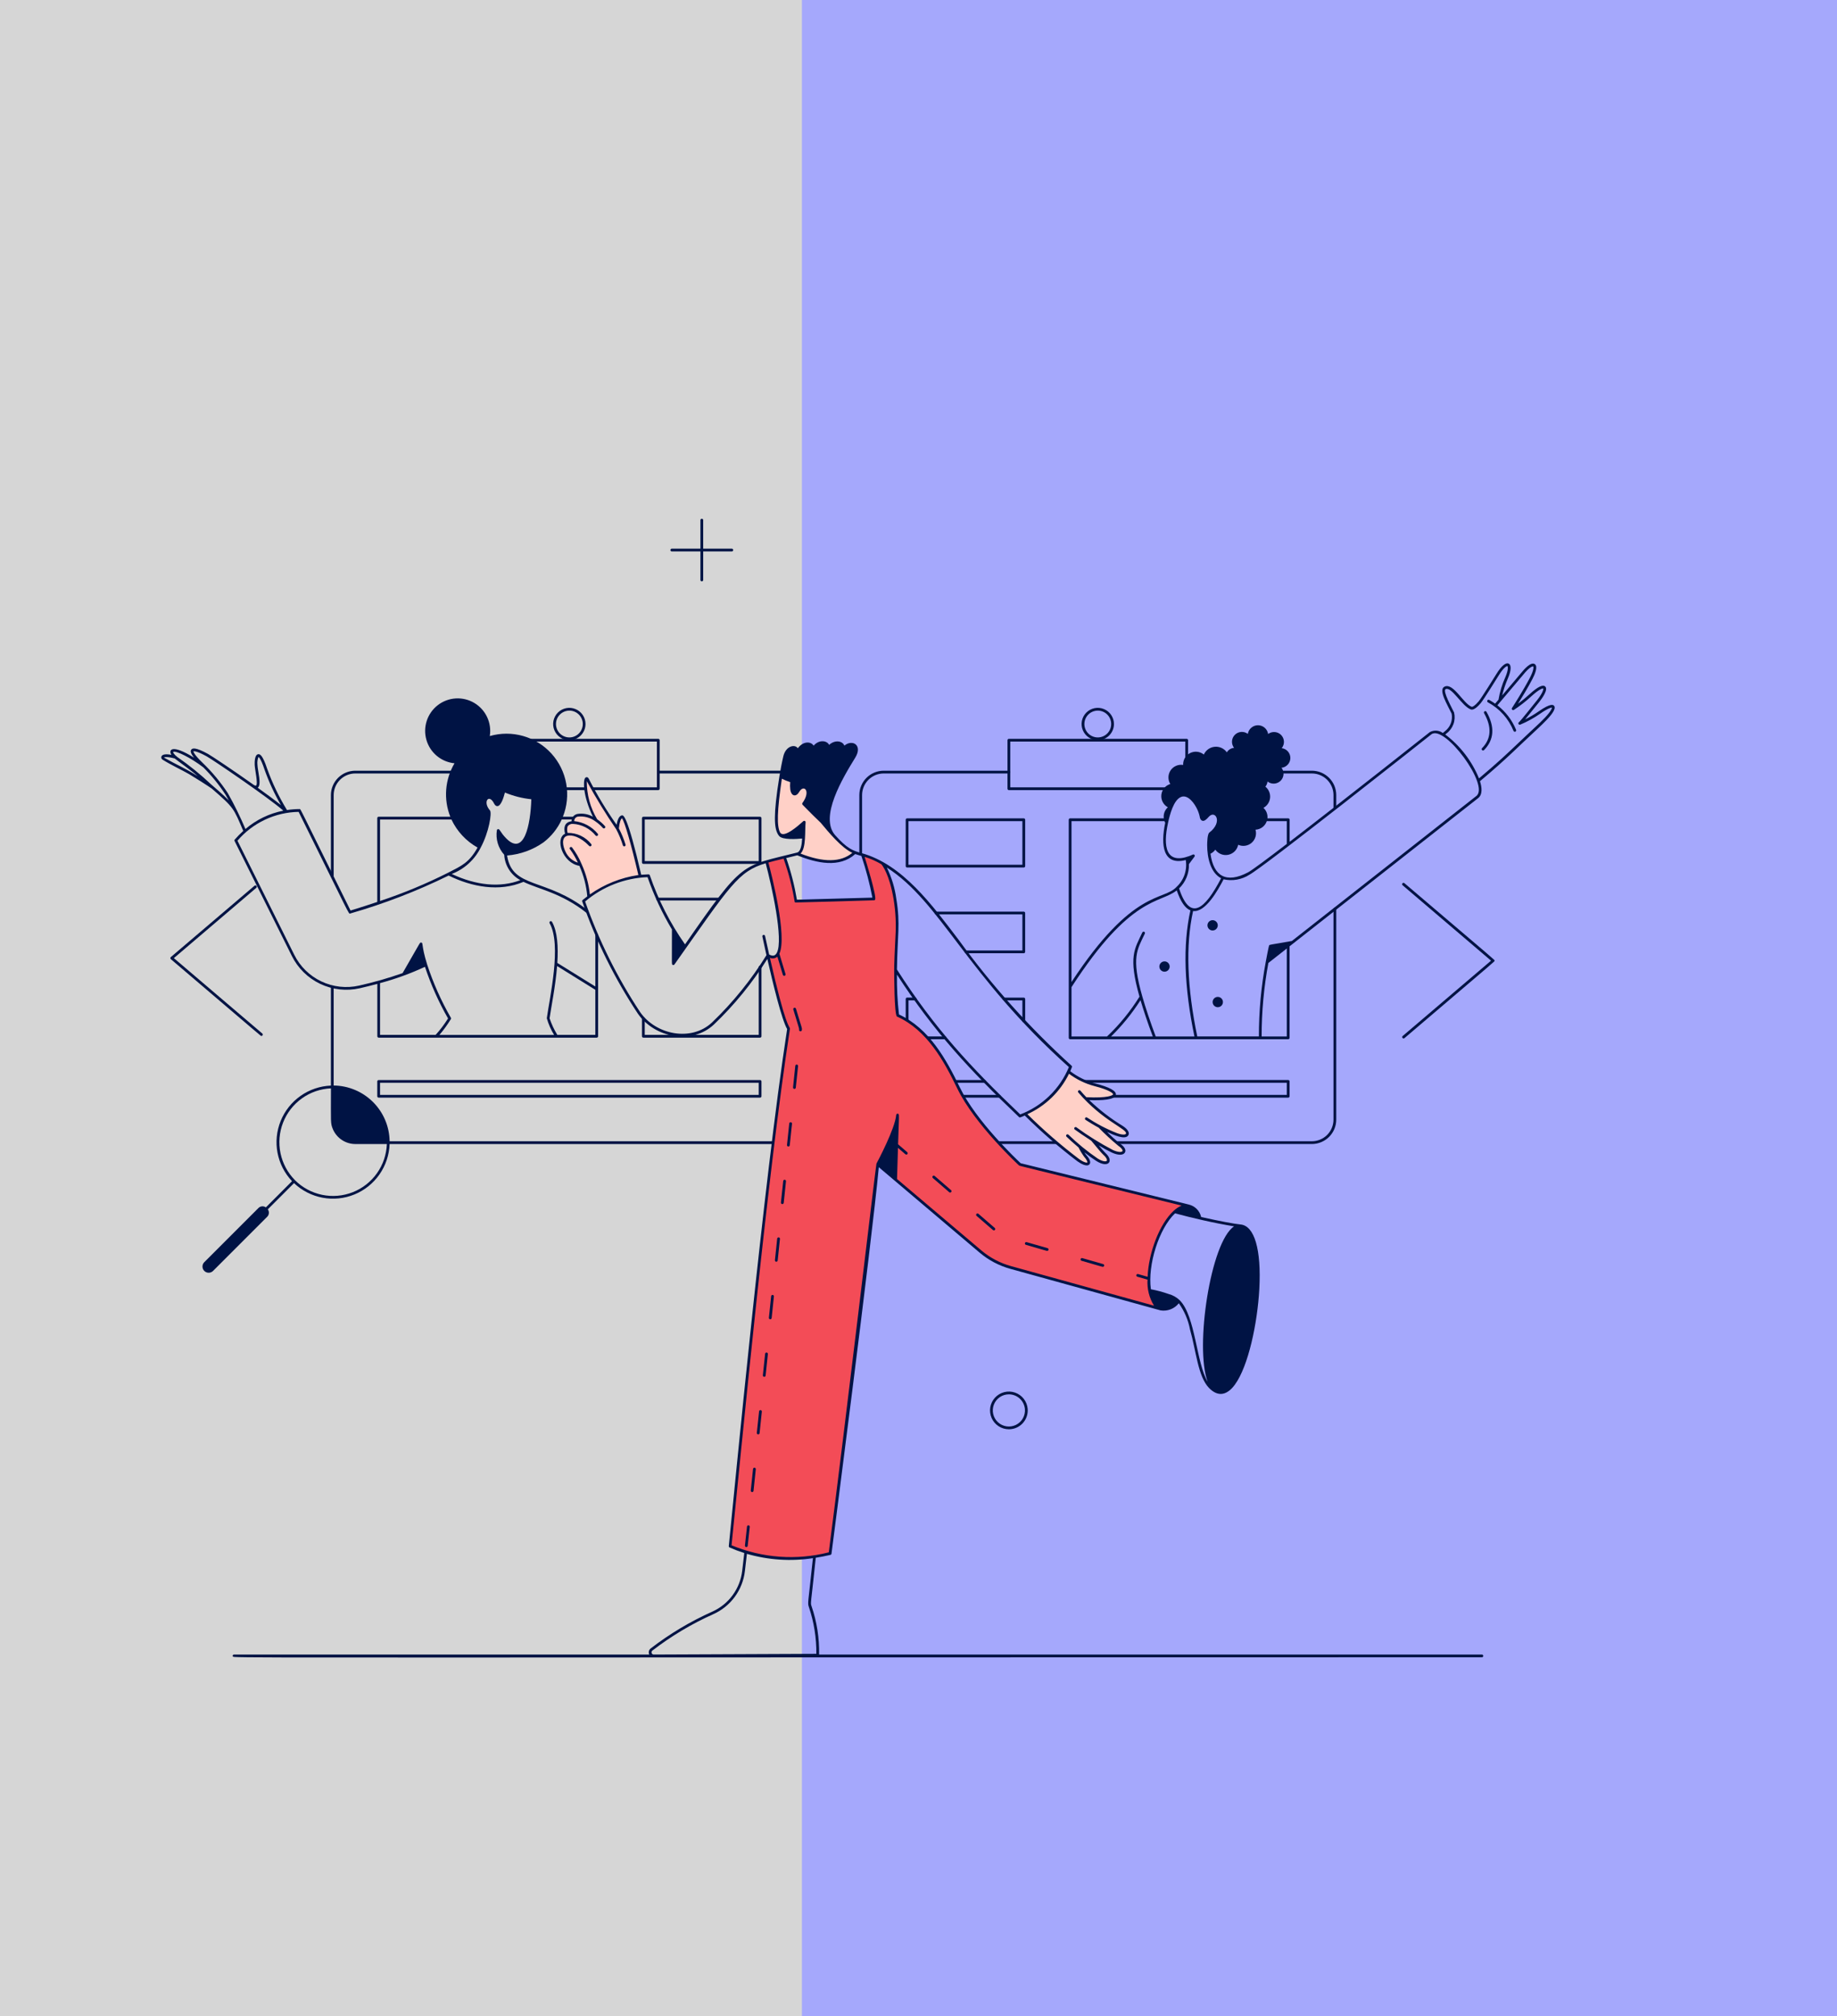 <svg width="843" height="925" viewBox="0 0 843 925" fill="none" xmlns="http://www.w3.org/2000/svg">
<g clip-path="url(#clip0_112_579)">
<rect width="843" height="925" fill="#D6D6D6"/>
<rect x="368" width="475" height="1080" fill="#A5A8FC"/>
<path d="M613.204 417.028C613.204 416.86 613.138 416.699 613.019 416.581C612.9 416.462 612.739 416.396 612.572 416.396C612.404 416.396 612.243 416.462 612.124 416.581C612.006 416.699 611.939 416.86 611.939 417.028V513.692C611.934 516.321 610.888 518.841 609.029 520.699C607.17 522.558 604.649 523.604 602.02 523.607H405.529C405.361 523.607 405.2 523.674 405.082 523.793C404.963 523.911 404.896 524.072 404.896 524.24C404.896 524.408 404.963 524.569 405.082 524.687C405.2 524.806 405.361 524.873 405.529 524.873H602.02C604.985 524.87 607.828 523.691 609.925 521.595C612.021 519.499 613.201 516.657 613.204 513.692V417.028Z" fill="#001344"/>
<path d="M462.977 353.6H405.529C402.564 353.603 399.721 354.783 397.625 356.879C395.528 358.976 394.349 361.819 394.345 364.784V391.759C394.345 391.927 394.412 392.088 394.53 392.207C394.649 392.325 394.81 392.392 394.978 392.392C395.146 392.392 395.306 392.325 395.425 392.207C395.544 392.088 395.61 391.927 395.61 391.759V364.784C395.613 362.154 396.659 359.633 398.518 357.773C400.378 355.914 402.899 354.868 405.529 354.865H462.977C463.144 354.865 463.305 354.799 463.424 354.68C463.543 354.561 463.609 354.4 463.609 354.233C463.609 354.065 463.543 353.904 463.424 353.785C463.305 353.667 463.144 353.6 462.977 353.6Z" fill="#001344"/>
<path d="M613.204 364.78C613.201 361.815 612.021 358.973 609.925 356.877C607.828 354.781 604.985 353.602 602.02 353.6H545.206V339.605C545.206 339.438 545.139 339.277 545.02 339.158C544.902 339.039 544.741 338.973 544.573 338.973H462.977C462.809 338.973 462.648 339.039 462.529 339.158C462.411 339.277 462.344 339.438 462.344 339.605V361.872C462.344 361.955 462.36 362.038 462.392 362.114C462.424 362.191 462.471 362.261 462.529 362.32C462.588 362.378 462.658 362.425 462.735 362.457C462.811 362.489 462.894 362.505 462.977 362.505H544.573C544.656 362.505 544.738 362.489 544.815 362.457C544.892 362.425 544.961 362.378 545.02 362.32C545.079 362.261 545.126 362.191 545.157 362.114C545.189 362.038 545.206 361.955 545.206 361.872V354.865H602.02C604.649 354.869 607.17 355.914 609.029 357.773C610.888 359.631 611.935 362.151 611.939 364.78V370.593C611.939 370.76 612.006 370.921 612.124 371.04C612.243 371.159 612.404 371.225 612.572 371.225C612.739 371.225 612.9 371.159 613.019 371.04C613.138 370.921 613.204 370.76 613.204 370.593V364.78ZM543.94 361.229H463.609V340.228H543.94V361.229Z" fill="#001344"/>
<path d="M503.771 339.605C502.303 339.606 500.867 339.171 499.646 338.356C498.424 337.54 497.472 336.381 496.91 335.024C496.347 333.668 496.2 332.175 496.486 330.735C496.772 329.294 497.479 327.971 498.517 326.932C499.555 325.893 500.878 325.186 502.318 324.899C503.759 324.613 505.252 324.759 506.609 325.321C507.965 325.883 509.125 326.835 509.941 328.056C510.757 329.277 511.193 330.712 511.193 332.181C511.191 334.149 510.409 336.036 509.017 337.428C507.626 338.82 505.739 339.603 503.771 339.605ZM503.771 326.029C502.554 326.029 501.364 326.39 500.351 327.066C499.339 327.743 498.55 328.704 498.084 329.829C497.618 330.954 497.496 332.192 497.734 333.386C497.972 334.581 498.559 335.677 499.42 336.538C500.281 337.399 501.378 337.985 502.573 338.222C503.767 338.459 505.005 338.337 506.129 337.87C507.254 337.404 508.215 336.615 508.891 335.602C509.567 334.589 509.928 333.399 509.927 332.181C509.924 330.549 509.275 328.986 508.121 327.832C506.967 326.679 505.403 326.03 503.771 326.029Z" fill="#001344"/>
<path d="M469.809 398.009H416.265C416.097 398.009 415.937 397.942 415.818 397.824C415.699 397.705 415.633 397.544 415.633 397.376V376.099C415.633 375.931 415.699 375.77 415.818 375.651C415.937 375.533 416.097 375.466 416.265 375.466H469.819C469.902 375.466 469.984 375.482 470.061 375.514C470.138 375.546 470.208 375.593 470.266 375.651C470.325 375.71 470.372 375.78 470.404 375.857C470.435 375.933 470.452 376.016 470.452 376.099V397.376C470.452 397.46 470.435 397.543 470.403 397.621C470.37 397.698 470.323 397.768 470.263 397.827C470.203 397.886 470.132 397.933 470.054 397.964C469.976 397.995 469.893 398.01 469.809 398.009ZM416.888 396.744H469.176V376.732H416.888V396.744Z" fill="#001344"/>
<path d="M469.809 437.35H443.298C443.13 437.35 442.969 437.283 442.851 437.165C442.732 437.046 442.665 436.885 442.665 436.717C442.665 436.549 442.732 436.388 442.851 436.27C442.969 436.151 443.13 436.084 443.298 436.084H469.176V419.529H429.566C429.399 419.529 429.238 419.462 429.119 419.344C429 419.225 428.934 419.064 428.934 418.896C428.934 418.728 429 418.567 429.119 418.449C429.238 418.33 429.399 418.263 429.566 418.263H469.809C469.977 418.263 470.138 418.33 470.256 418.449C470.375 418.567 470.442 418.728 470.442 418.896V436.734C470.437 436.899 470.369 437.055 470.251 437.171C470.132 437.286 469.974 437.35 469.809 437.35Z" fill="#001344"/>
<path d="M433.686 476.801H416.265C416.097 476.801 415.937 476.735 415.818 476.616C415.699 476.497 415.633 476.337 415.633 476.169V458.331C415.633 458.163 415.699 458.002 415.818 457.884C415.937 457.765 416.097 457.698 416.265 457.698H419.967C420.135 457.698 420.296 457.765 420.415 457.884C420.534 458.002 420.6 458.163 420.6 458.331C420.6 458.499 420.534 458.66 420.415 458.778C420.296 458.897 420.135 458.964 419.967 458.964H416.905V475.519H433.703C433.873 475.521 434.035 475.591 434.153 475.713C434.272 475.835 434.338 475.999 434.335 476.169C434.333 476.339 434.263 476.501 434.142 476.62C434.02 476.738 433.856 476.804 433.686 476.801Z" fill="#001344"/>
<path d="M469.176 468.448V458.981H460.735C460.567 458.981 460.407 458.914 460.288 458.795C460.169 458.677 460.103 458.516 460.103 458.348C460.103 458.18 460.169 458.019 460.288 457.9C460.407 457.782 460.567 457.715 460.735 457.715H469.822C469.99 457.715 470.151 457.782 470.27 457.9C470.389 458.019 470.455 458.18 470.455 458.348V468.445C470.456 468.614 470.389 468.777 470.269 468.897C470.149 469.018 469.987 469.085 469.817 469.086C469.648 469.086 469.485 469.019 469.365 468.9C469.245 468.78 469.177 468.618 469.176 468.448Z" fill="#001344"/>
<path d="M458.672 503.595H415.485C415.316 503.595 415.155 503.529 415.036 503.41C414.917 503.292 414.849 503.131 414.849 502.963V496.151C414.849 495.982 414.917 495.821 415.036 495.703C415.155 495.584 415.316 495.518 415.485 495.518H451.867C452.035 495.518 452.196 495.584 452.314 495.703C452.433 495.822 452.5 495.983 452.5 496.151C452.5 496.318 452.433 496.479 452.314 496.598C452.196 496.717 452.035 496.783 451.867 496.783H416.117V502.337H458.672C458.828 502.353 458.972 502.426 459.077 502.542C459.182 502.658 459.24 502.809 459.24 502.966C459.24 503.122 459.182 503.273 459.077 503.39C458.972 503.506 458.828 503.579 458.672 503.595Z" fill="#001344"/>
<path d="M591.156 503.595H482.356C482.188 503.595 482.027 503.528 481.909 503.41C481.79 503.291 481.723 503.13 481.723 502.962C481.723 502.794 481.79 502.633 481.909 502.515C482.027 502.396 482.188 502.329 482.356 502.329H590.52V496.776H487.906C487.738 496.776 487.577 496.71 487.458 496.591C487.34 496.472 487.273 496.311 487.273 496.143C487.273 495.976 487.34 495.815 487.458 495.696C487.577 495.577 487.738 495.511 487.906 495.511H591.156C591.239 495.511 591.322 495.527 591.398 495.559C591.475 495.591 591.545 495.637 591.604 495.696C591.662 495.755 591.709 495.825 591.741 495.901C591.773 495.978 591.789 496.06 591.789 496.143V502.962C591.789 503.045 591.773 503.128 591.741 503.204C591.709 503.281 591.662 503.351 591.604 503.41C591.545 503.468 591.475 503.515 591.398 503.547C591.322 503.579 591.239 503.595 591.156 503.595Z" fill="#001344"/>
<path d="M359.531 353.596H302.716V339.605C302.716 339.438 302.65 339.277 302.531 339.158C302.412 339.039 302.251 338.973 302.083 338.973H220.487C220.32 338.973 220.159 339.039 220.04 339.158C219.921 339.277 219.855 339.438 219.855 339.605V353.6H163.043C160.077 353.602 157.234 354.781 155.137 356.878C153.039 358.975 151.859 361.818 151.856 364.784V401.994C151.856 402.162 151.922 402.323 152.041 402.441C152.16 402.56 152.321 402.627 152.489 402.627C152.656 402.627 152.817 402.56 152.936 402.441C153.055 402.323 153.121 402.162 153.121 401.994V364.784C153.125 362.154 154.171 359.632 156.031 357.773C157.891 355.914 160.413 354.868 163.043 354.865H219.855V361.872C219.855 362.04 219.921 362.201 220.04 362.32C220.159 362.438 220.32 362.505 220.487 362.505H302.083C302.251 362.505 302.412 362.438 302.531 362.32C302.65 362.201 302.716 362.04 302.716 361.872V354.862H359.531C359.699 354.862 359.86 354.795 359.979 354.676C360.097 354.558 360.164 354.397 360.164 354.229C360.164 354.061 360.097 353.9 359.979 353.782C359.86 353.663 359.699 353.596 359.531 353.596ZM301.451 361.229H221.12V340.228H301.451V361.229Z" fill="#001344"/>
<path d="M261.285 339.605C259.816 339.609 258.379 339.177 257.155 338.364C255.931 337.551 254.977 336.392 254.412 335.036C253.847 333.68 253.697 332.186 253.981 330.745C254.265 329.303 254.971 327.978 256.008 326.938C257.046 325.898 258.369 325.189 259.809 324.9C261.25 324.612 262.744 324.758 264.102 325.32C265.46 325.881 266.62 326.833 267.437 328.054C268.254 329.275 268.69 330.712 268.69 332.181C268.688 334.146 267.908 336.03 266.52 337.422C265.133 338.813 263.251 339.598 261.285 339.605ZM261.285 326.029C260.068 326.029 258.878 326.39 257.865 327.066C256.853 327.743 256.064 328.704 255.598 329.829C255.132 330.954 255.01 332.192 255.248 333.386C255.486 334.581 256.073 335.677 256.934 336.538C257.795 337.399 258.892 337.985 260.087 338.222C261.281 338.459 262.519 338.337 263.643 337.87C264.768 337.404 265.729 336.614 266.405 335.602C267.081 334.589 267.442 333.399 267.441 332.181C267.438 330.549 266.789 328.986 265.635 327.832C264.481 326.679 262.917 326.03 261.285 326.029Z" fill="#001344"/>
<path d="M348.805 396.34H295.234C295.151 396.34 295.069 396.323 294.992 396.291C294.915 396.26 294.846 396.213 294.787 396.154C294.728 396.096 294.682 396.026 294.65 395.949C294.618 395.872 294.602 395.79 294.602 395.707V375.365C294.602 375.197 294.668 375.036 294.787 374.916C294.905 374.797 295.066 374.73 295.234 374.729H348.805C348.973 374.73 349.134 374.797 349.252 374.916C349.371 375.036 349.438 375.197 349.438 375.365V395.704C349.438 395.787 349.422 395.87 349.39 395.947C349.359 396.024 349.312 396.094 349.253 396.153C349.195 396.212 349.125 396.259 349.048 396.291C348.971 396.323 348.888 396.34 348.805 396.34ZM295.867 395.074H348.172V376.001H295.867V395.074Z" fill="#001344"/>
<path d="M348.805 503.595H173.766C173.598 503.595 173.437 503.529 173.318 503.41C173.2 503.291 173.133 503.13 173.133 502.963V496.151C173.133 495.983 173.2 495.822 173.318 495.703C173.437 495.584 173.598 495.518 173.766 495.518H348.805C348.973 495.518 349.134 495.584 349.252 495.703C349.371 495.822 349.438 495.983 349.438 496.151V502.969C349.436 503.136 349.368 503.295 349.25 503.412C349.131 503.53 348.972 503.595 348.805 503.595ZM174.399 502.33H348.172V496.777H174.399V502.33Z" fill="#001344"/>
<path d="M348.805 476.071H295.234C295.066 476.071 294.905 476.005 294.786 475.886C294.667 475.767 294.599 475.607 294.598 475.438V467.189C294.61 467.029 294.682 466.879 294.8 466.77C294.917 466.66 295.072 466.599 295.233 466.599C295.393 466.599 295.548 466.66 295.666 466.77C295.784 466.879 295.855 467.029 295.867 467.189V474.806H348.172V443.687C348.172 443.519 348.239 443.358 348.357 443.24C348.476 443.121 348.637 443.054 348.805 443.054C348.973 443.054 349.134 443.121 349.252 443.24C349.371 443.358 349.438 443.519 349.438 443.687V475.435C349.438 475.518 349.422 475.601 349.39 475.678C349.359 475.755 349.312 475.826 349.253 475.885C349.195 475.944 349.125 475.991 349.048 476.023C348.971 476.055 348.888 476.071 348.805 476.071Z" fill="#001344"/>
<path d="M329.937 413.138H301.807C301.64 413.138 301.479 413.071 301.36 412.952C301.241 412.834 301.175 412.673 301.175 412.505C301.175 412.337 301.241 412.176 301.36 412.057C301.479 411.939 301.64 411.872 301.807 411.872H329.937C330.105 411.872 330.266 411.939 330.385 412.057C330.503 412.176 330.57 412.337 330.57 412.505C330.57 412.673 330.503 412.834 330.385 412.952C330.266 413.071 330.105 413.138 329.937 413.138Z" fill="#001344"/>
<path d="M643.663 475.341L684.242 440.756L643.663 406.167C643.536 406.058 643.457 405.903 643.444 405.735C643.431 405.567 643.485 405.402 643.594 405.274C643.704 405.146 643.859 405.067 644.027 405.054C644.194 405.041 644.36 405.096 644.488 405.205C688.604 442.779 685.851 440.302 685.851 440.756C685.851 441.21 688.645 438.669 644.488 476.307C644.358 476.405 644.197 476.45 644.035 476.432C643.874 476.415 643.725 476.336 643.62 476.213C643.515 476.089 643.46 475.93 643.469 475.768C643.477 475.606 643.546 475.453 643.663 475.341Z" fill="#001344"/>
<path d="M119.953 475.287C119.593 475.287 122.393 477.542 78.398 440.066C78.328 440.006 78.272 439.933 78.234 439.85C78.196 439.766 78.176 439.676 78.176 439.585C78.176 439.493 78.196 439.403 78.234 439.32C78.272 439.236 78.328 439.163 78.398 439.103L116.796 406.373C116.924 406.264 117.09 406.21 117.258 406.224C117.425 406.237 117.581 406.317 117.69 406.445C117.799 406.573 117.852 406.739 117.839 406.907C117.825 407.074 117.745 407.23 117.617 407.339L79.784 439.585L120.364 474.173C120.462 474.257 120.532 474.369 120.565 474.494C120.598 474.619 120.591 474.752 120.547 474.873C120.502 474.994 120.421 475.099 120.315 475.173C120.209 475.247 120.082 475.287 119.953 475.287Z" fill="#001344"/>
<path d="M359.531 523.614H178.798C178.702 516.842 175.963 510.376 171.165 505.597C166.366 500.818 159.89 498.104 153.118 498.035V452.912C153.118 452.744 153.051 452.584 152.933 452.465C152.814 452.346 152.653 452.28 152.485 452.28C152.317 452.28 152.156 452.346 152.038 452.465C151.919 452.584 151.852 452.744 151.852 452.912V498.069C146.864 498.27 142.039 499.903 137.954 502.773C133.869 505.643 130.696 509.629 128.815 514.253C126.934 518.878 126.424 523.946 127.346 528.852C128.268 533.759 130.583 538.297 134.015 541.923L122.009 553.945C121.48 553.571 120.833 553.403 120.188 553.472C119.544 553.541 118.947 553.844 118.509 554.322L93.695 579.133C93.187 579.671 92.908 580.386 92.919 581.126C92.929 581.865 93.228 582.572 93.751 583.095C94.274 583.619 94.98 583.918 95.72 583.929C96.46 583.94 97.175 583.662 97.713 583.155L122.528 558.344C123.007 557.906 123.311 557.309 123.38 556.663C123.449 556.018 123.28 555.369 122.905 554.84L134.927 542.818C138.557 546.262 143.104 548.585 148.023 549.508C152.941 550.43 158.021 549.913 162.653 548.019C167.284 546.125 171.271 542.933 174.133 538.829C176.995 534.724 178.611 529.88 178.787 524.879H359.521C359.689 524.881 359.85 524.815 359.97 524.698C360.09 524.58 360.158 524.419 360.159 524.252C360.16 524.084 360.095 523.922 359.977 523.803C359.859 523.683 359.699 523.615 359.531 523.614ZM135.381 541.482C132.005 538.079 129.69 533.768 128.717 529.073C127.745 524.379 128.157 519.503 129.904 515.039C131.651 510.574 134.657 506.713 138.557 503.925C142.457 501.137 147.083 499.542 151.873 499.334C151.873 515.068 151.597 515.237 152.754 518.044C153.611 520.069 155.046 521.797 156.878 523.013C158.711 524.228 160.861 524.877 163.06 524.879H177.532C177.357 529.687 175.784 534.339 173.005 538.265C170.225 542.191 166.361 545.221 161.885 546.984C157.409 548.746 152.516 549.164 147.806 548.187C143.096 547.21 138.773 544.88 135.368 541.482H135.381Z" fill="#001344"/>
<path d="M335.827 252.994H308.29C308.122 252.994 307.961 252.928 307.842 252.809C307.724 252.69 307.657 252.53 307.657 252.362C307.657 252.194 307.724 252.033 307.842 251.914C307.961 251.796 308.122 251.729 308.29 251.729H335.827C335.995 251.729 336.156 251.796 336.275 251.914C336.393 252.033 336.46 252.194 336.46 252.362C336.46 252.53 336.393 252.69 336.275 252.809C336.156 252.928 335.995 252.994 335.827 252.994Z" fill="#001344"/>
<path d="M321.426 266.127V238.59C321.437 238.43 321.509 238.28 321.627 238.17C321.745 238.061 321.899 238 322.06 238C322.221 238 322.376 238.061 322.493 238.17C322.611 238.28 322.683 238.43 322.694 238.59V266.124C322.683 266.284 322.612 266.434 322.494 266.544C322.377 266.654 322.222 266.715 322.062 266.716C321.901 266.716 321.746 266.656 321.628 266.546C321.51 266.437 321.438 266.288 321.426 266.127Z" fill="#001344"/>
<path d="M462.963 655.748C461.285 655.746 459.644 655.255 458.24 654.336C456.836 653.418 455.729 652.11 455.055 650.573C454.381 649.037 454.168 647.337 454.443 645.682C454.718 644.026 455.469 642.487 456.603 641.25C457.738 640.014 459.207 639.134 460.833 638.719C462.459 638.303 464.171 638.369 465.759 638.909C467.348 639.449 468.746 640.439 469.781 641.76C470.817 643.08 471.447 644.673 471.593 646.345C471.698 647.541 471.554 648.746 471.168 649.883C470.782 651.02 470.163 652.064 469.351 652.949C468.539 653.834 467.552 654.54 466.452 655.022C465.352 655.504 464.164 655.751 462.963 655.748ZM462.99 639.718C461.501 639.715 460.046 640.162 458.816 641.001C457.586 641.839 456.638 643.03 456.097 644.417C455.555 645.804 455.446 647.323 455.783 648.773C456.12 650.223 456.887 651.538 457.985 652.544C459.082 653.551 460.458 654.202 461.932 654.412C463.406 654.622 464.909 654.382 466.244 653.723C467.579 653.064 468.684 652.017 469.413 650.719C470.143 649.42 470.462 647.932 470.331 646.449C470.163 644.615 469.319 642.909 467.961 641.665C466.604 640.42 464.832 639.726 462.99 639.718Z" fill="#001344"/>
<path d="M561.196 459.536C561.223 459.846 561.189 460.157 561.096 460.454C561.002 460.75 560.852 461.025 560.652 461.263C560.452 461.501 560.208 461.697 559.933 461.841C559.657 461.984 559.356 462.072 559.047 462.099C558.737 462.126 558.426 462.092 558.129 461.999C557.833 461.906 557.558 461.755 557.32 461.555C557.082 461.356 556.886 461.111 556.742 460.836C556.599 460.561 556.511 460.26 556.484 459.95C556.429 459.325 556.625 458.704 557.028 458.224C557.431 457.743 558.008 457.442 558.633 457.387C559.258 457.332 559.879 457.528 560.359 457.931C560.84 458.334 561.141 458.911 561.196 459.536Z" fill="#001344"/>
<path d="M536.754 443.243C536.809 443.868 536.614 444.489 536.211 444.97C535.808 445.45 535.23 445.751 534.606 445.806C533.981 445.861 533.36 445.665 532.879 445.262C532.398 444.859 532.098 444.282 532.043 443.657C531.988 443.032 532.183 442.411 532.586 441.93C532.989 441.45 533.567 441.149 534.192 441.094C534.816 441.039 535.437 441.235 535.918 441.638C536.399 442.041 536.7 442.618 536.754 443.243Z" fill="#001344"/>
<path d="M558.823 424.335C558.878 424.96 558.682 425.581 558.279 426.061C557.876 426.542 557.299 426.843 556.674 426.898C556.049 426.953 555.428 426.757 554.947 426.354C554.467 425.951 554.166 425.374 554.111 424.749C554.084 424.439 554.118 424.128 554.211 423.831C554.304 423.535 554.455 423.26 554.655 423.022C554.854 422.784 555.099 422.588 555.374 422.444C555.65 422.301 555.951 422.213 556.26 422.186C556.569 422.159 556.881 422.193 557.177 422.286C557.474 422.379 557.748 422.53 557.986 422.73C558.224 422.929 558.421 423.174 558.564 423.449C558.708 423.724 558.796 424.025 558.823 424.335Z" fill="#001344"/>
<path d="M273.203 428.969V452.613L255.756 441.792C256.227 434.452 255.833 427.387 253.319 422.945C253.236 422.798 253.099 422.691 252.937 422.646C252.775 422.601 252.602 422.622 252.456 422.704C252.309 422.787 252.202 422.924 252.157 423.086C252.111 423.248 252.133 423.421 252.215 423.567C257.839 433.52 252.215 457.762 250.929 467.183C251.69 469.868 252.816 472.436 254.275 474.816H201.653C203.598 472.529 205.36 470.094 206.924 467.533C206.968 467.44 206.99 467.338 206.985 467.235C206.981 467.132 206.952 467.032 206.9 466.944C202.438 459.19 198.79 450.996 196.013 442.492C193.108 433.203 194.424 432.453 193.142 432.436C192.613 432.533 193.377 431.49 184.748 446.467C178.215 448.771 171.551 450.681 164.79 452.189C158.963 453.511 152.862 452.835 147.465 450.272C142.069 447.708 137.691 443.405 135.034 438.053L108.974 385.718C112.446 381.649 116.744 378.365 121.582 376.084C126.421 373.803 131.689 372.577 137.037 372.487C161.152 421.137 159.923 419.317 160.704 419.118C176.245 414.651 191.363 408.823 205.881 401.701C216.587 406.965 229.171 409.301 240.233 404.589C247.214 408.008 257.462 409.587 269.07 418.755C269.136 418.806 269.212 418.844 269.293 418.866C269.374 418.888 269.459 418.895 269.542 418.884C269.625 418.874 269.706 418.847 269.779 418.805C269.851 418.764 269.916 418.708 269.967 418.642C270.019 418.576 270.056 418.5 270.079 418.419C270.101 418.338 270.107 418.253 270.096 418.17C270.086 418.087 270.059 418.006 270.018 417.933C269.976 417.86 269.921 417.796 269.854 417.745C250.529 402.482 235.061 407.914 232.698 392.503C238.727 392.025 244.517 389.932 249.459 386.445C253.043 383.69 255.898 380.1 257.775 375.988H263.258C263.425 375.988 263.586 375.921 263.705 375.802C263.824 375.684 263.89 375.523 263.89 375.355C263.89 375.187 263.824 375.026 263.705 374.908C263.586 374.789 263.425 374.722 263.258 374.722H258.31C260.232 369.888 260.759 364.611 259.833 359.492C258.907 354.373 256.565 349.616 253.072 345.76C249.579 341.905 245.075 339.107 240.071 337.682C235.068 336.257 229.765 336.264 224.765 337.7C225.238 334.747 224.812 331.719 223.544 329.01C222.275 326.301 220.222 324.036 217.65 322.508C215.078 320.981 212.107 320.261 209.121 320.442C206.136 320.623 203.273 321.698 200.905 323.525C198.537 325.353 196.773 327.85 195.842 330.693C194.91 333.535 194.854 336.592 195.681 339.467C196.508 342.342 198.18 344.902 200.479 346.815C202.778 348.728 205.599 349.906 208.576 350.197C206.405 353.864 205.101 357.98 204.765 362.228C204.429 366.477 205.07 370.746 206.638 374.709H173.766C173.598 374.709 173.437 374.775 173.318 374.894C173.2 375.013 173.133 375.174 173.133 375.342V413.807C169.273 415.116 165.197 416.426 160.862 417.752C136.461 368.482 138.04 371.306 137.528 371.195C135.576 371.202 133.626 371.354 131.696 371.649C128.014 365.642 124.959 359.272 122.578 352.64C120.559 346.539 119.337 345.869 118.425 346.044C116.89 346.32 116.826 349.49 116.87 350.84C116.948 353.108 118.523 359.722 117.503 360.418C117.385 360.499 117.055 360.466 116.493 360.142C107.251 353.593 97.134 346.821 95.434 345.892C89.622 342.705 88.279 343.25 87.778 343.94C87.552 344.247 86.98 345.027 89.047 347.626C78.808 341.231 77.196 344.011 78.66 346.33C75.48 345.717 74.403 346.33 74.09 347.05C73.979 347.317 73.971 347.615 74.065 347.888C74.159 348.16 74.35 348.389 74.601 348.531C78.007 350.705 83.53 353.307 86.761 355.168C88.545 356.198 95.573 360.614 97.255 361.859C107.534 370.747 107.167 370.808 111.63 381.225C110.231 382.492 108.907 383.841 107.665 385.263C107.584 385.6 107.473 385.543 107.665 385.883L133.917 438.578C136.694 444.189 141.278 448.702 146.931 451.391C152.584 454.081 158.977 454.791 165.083 453.407C167.815 452.791 170.525 452.121 173.16 451.404V475.438C173.16 475.606 173.227 475.767 173.345 475.886C173.464 476.004 173.625 476.071 173.793 476.071H273.836C274.004 476.071 274.165 476.004 274.283 475.886C274.402 475.767 274.469 475.606 274.469 475.438V428.969C274.469 428.801 274.402 428.641 274.283 428.522C274.165 428.403 274.004 428.337 273.836 428.337C273.668 428.337 273.507 428.403 273.388 428.522C273.27 428.641 273.203 428.801 273.203 428.969ZM224.843 371.811C221.373 367.867 224.392 363.929 226.731 368.657C227.262 369.731 227.905 369.896 228.343 369.839C229.901 369.657 231.059 366.137 231.708 363.612C235.575 365.226 239.657 366.265 243.825 366.695C243.464 378.475 240.516 393.001 232.281 384.634C229.4 381.696 229.413 380.235 228.511 380.407C228.387 380.432 228.274 380.494 228.186 380.585C228.098 380.676 228.039 380.791 228.016 380.915C227.707 382.923 227.848 384.974 228.43 386.92C229.013 388.866 230.021 390.658 231.382 392.166C231.52 394.578 232.273 396.914 233.569 398.953C234.865 400.992 236.661 402.666 238.786 403.815C229.679 407.312 218.593 406.319 207.304 400.977C213.082 398.747 217.818 394.439 220.585 388.898C224.425 381.723 225.808 372.925 224.843 371.811ZM174.399 375.998H207.176C209.731 381.428 213.917 385.925 219.151 388.861C215.254 395.852 211.811 397.235 205.554 400.449C195.497 405.51 185.084 409.831 174.399 413.376V375.998ZM118.603 347.292C118.64 347.292 119.569 347.605 121.377 353.038C123.375 358.705 125.901 364.172 128.922 369.368C126.274 367.23 122.43 364.39 118.277 361.418C120.175 359.988 118.237 353.768 118.136 350.799C118.008 349.61 118.169 348.407 118.603 347.292ZM75.224 347.585C75.392 347.387 76.661 347.033 80.181 347.989C81.632 349.204 87.394 353.176 90.746 356.124C84.079 351.957 82.09 351.436 75.224 347.585ZM96.744 359.759C91.943 355.237 86.81 351.082 81.386 347.33C79.848 346.172 79.384 345.189 79.441 344.974C80.703 344.226 87.727 347.767 93.314 352.068C97.112 355.856 100.505 360.03 103.438 364.521C103.952 365.385 104.468 366.289 104.986 367.234C102.526 364.73 99.453 362.088 96.744 359.759ZM104.528 363.875C101.189 358.807 97.296 354.127 92.92 349.921C89.316 346.478 88.727 344.953 88.764 344.711C88.764 344.711 89.713 344.203 94.822 347.003C97.565 348.504 123.399 366.056 130.026 371.939C123.599 373.197 117.606 376.096 112.629 380.353C110.245 374.71 107.541 369.209 104.528 363.875ZM199.913 474.806H174.399V451.058C181.474 449.166 188.372 446.661 195.013 443.573C197.759 451.802 201.309 459.74 205.611 467.273C203.935 469.945 202.028 472.466 199.913 474.806ZM273.203 474.806H255.752C254.283 472.416 253.092 469.866 252.202 467.206C252.915 462.09 254.894 452.636 255.651 443.219L273.203 454.121V474.806Z" fill="#001344"/>
<path d="M713.167 323.837C712.85 323.467 711.878 322.33 706.065 326.405C704.103 327.78 702.037 329.001 699.886 330.057C701.158 328.529 703.161 326.059 706.331 322.091C707.677 320.408 710.595 316.369 709.088 314.966C708.014 313.956 705.641 315.117 702.037 318.399C700.308 319.982 698.501 321.477 696.621 322.878C698.439 319.974 701.155 315.504 703.238 311.509C704.329 309.412 705.931 305.737 704.285 304.677C702.572 303.566 699.573 306.838 697.947 308.891C697.547 309.392 693.485 314.192 689.348 319.062C689.988 316.394 690.862 313.788 691.96 311.274C693.501 307.699 693.643 305.162 692.354 304.488C691.065 303.815 688.988 305.478 686.693 309.241C686.289 309.914 679.756 320.398 678.562 321.791C676.818 323.837 675.697 324.399 675.374 324.285C671.484 322.858 666.96 313.115 662.901 315.03C659.872 316.45 664.288 323.444 666.159 327.429C666.449 328.93 666.313 330.483 665.765 331.911C665.217 333.339 664.28 334.584 663.059 335.506C663.006 335.543 662.656 335.843 662.114 336.304C661.257 335.662 660.231 335.284 659.163 335.217C658.094 335.15 657.03 335.397 656.099 335.927C655.547 336.361 616.385 367.375 591.816 386.219V376.099C591.816 375.931 591.749 375.77 591.631 375.651C591.512 375.533 591.351 375.466 591.183 375.466H581.628C581.718 374.574 581.599 373.674 581.281 372.836C580.963 371.999 580.453 371.247 579.794 370.64C580.643 370.179 581.366 369.516 581.897 368.709C582.429 367.902 582.753 366.976 582.841 366.014C582.929 365.052 582.778 364.083 582.401 363.193C582.025 362.303 581.434 361.52 580.683 360.913C581.229 360.239 581.57 359.42 581.662 358.557C582.528 359.242 583.614 359.587 584.717 359.528C585.819 359.469 586.862 359.011 587.651 358.238C588.439 357.465 588.919 356.431 589 355.33C589.081 354.229 588.757 353.136 588.09 352.257C589.195 352.14 590.219 351.621 590.967 350.799C591.714 349.977 592.133 348.909 592.145 347.797C592.156 346.686 591.758 345.61 591.028 344.772C590.297 343.935 589.284 343.396 588.181 343.257C588.882 342.398 589.244 341.313 589.199 340.205C589.154 339.098 588.705 338.045 587.938 337.246C587.17 336.447 586.136 335.956 585.031 335.867C583.927 335.778 582.828 336.096 581.941 336.761C581.775 335.649 581.216 334.633 580.366 333.897C579.516 333.16 578.43 332.753 577.305 332.747C576.18 332.741 575.091 333.138 574.233 333.866C573.376 334.593 572.806 335.604 572.629 336.714C571.752 336.052 570.664 335.73 569.568 335.81C568.472 335.889 567.441 336.363 566.669 337.144C565.896 337.926 565.433 338.961 565.366 340.058C565.299 341.155 565.633 342.239 566.305 343.109C565.63 343.17 564.979 343.388 564.404 343.747C563.829 344.106 563.347 344.596 562.996 345.175C562.374 344.297 561.531 343.598 560.553 343.15C559.574 342.701 558.495 342.519 557.423 342.621C556.352 342.724 555.326 343.107 554.45 343.733C553.574 344.359 552.879 345.205 552.435 346.185C551.564 345.478 550.507 345.037 549.391 344.916C548.275 344.795 547.148 344.998 546.146 345.502C545.143 346.005 544.307 346.788 543.737 347.755C543.168 348.722 542.89 349.833 542.937 350.954C541.841 350.776 540.718 350.916 539.699 351.357C538.68 351.798 537.809 352.522 537.189 353.443C536.569 354.364 536.227 355.443 536.201 356.553C536.176 357.663 536.47 358.757 537.047 359.705C535.952 360.039 534.979 360.687 534.25 361.57C533.521 362.453 533.068 363.531 532.947 364.67C532.826 365.809 533.044 366.958 533.572 367.974C534.1 368.99 534.915 369.828 535.917 370.384C535.22 371.015 534.687 371.806 534.364 372.689C534.041 373.572 533.937 374.521 534.062 375.453H491.083C490.915 375.453 490.754 375.519 490.636 375.638C490.517 375.757 490.45 375.917 490.45 376.085V476.169C490.45 476.336 490.517 476.497 490.636 476.616C490.754 476.735 490.915 476.801 491.083 476.801H591.156C591.324 476.801 591.485 476.735 591.604 476.616C591.722 476.497 591.789 476.336 591.789 476.169V434.166L678.198 366.278C680.507 364.595 680.015 361.139 679.164 358.419C692.229 347.434 695.622 343.563 705.752 334.22C707.025 333.049 708.374 331.723 709.764 330.283C712.891 327.015 714.035 324.85 713.167 323.837ZM568.2 387.579C569.211 388.034 570.331 388.189 571.428 388.027C572.525 387.865 573.553 387.392 574.39 386.664C575.226 385.936 575.836 384.983 576.148 383.919C576.46 382.855 576.46 381.724 576.149 380.659C577.309 380.604 578.424 380.2 579.349 379.499C580.275 378.798 580.966 377.833 581.332 376.731H590.52V387.185C581.362 394.196 574.446 399.335 572.72 400.244C562.734 405.481 556.901 402.031 555.488 391.692C556.375 391.264 557.141 390.62 557.712 389.817C558.369 390.753 559.287 391.474 560.351 391.892C561.415 392.31 562.578 392.405 563.696 392.167C564.814 391.928 565.837 391.366 566.638 390.55C567.439 389.734 567.982 388.701 568.2 387.579ZM536.004 377.543C536.805 373.881 538.559 366.874 542.099 365.598C545.222 364.471 548.262 368.661 549.591 371.703C550.087 372.84 550.445 374.032 550.658 375.254C551.109 376.644 552.068 376.9 553.014 376.331C553.617 375.92 554.154 375.421 554.609 374.85C557.638 371.316 561.34 377.112 554.963 381.992C554.047 382.685 553.973 386.616 553.973 387.771C553.973 393.314 555.43 400.375 560.368 402.943C552.852 417.358 546.128 422.931 541.073 407.614C542.568 406.177 543.743 404.441 544.523 402.52C545.302 400.598 545.668 398.533 545.596 396.461L548.204 392.957C548.264 392.858 548.294 392.745 548.293 392.63C548.293 392.515 548.26 392.402 548.199 392.304C548.138 392.206 548.051 392.127 547.948 392.076C547.845 392.024 547.73 392.002 547.615 392.011C547.279 392.065 546.942 392.348 545.677 392.789C535.072 396.632 533.604 388.491 536.004 377.543ZM491.719 376.731H534.362C534.463 376.995 534.582 377.252 534.718 377.499C532.524 387.973 533.739 397.228 544.142 394.579C544.519 396.832 544.327 399.143 543.584 401.303C542.841 403.463 541.571 405.403 539.888 406.948C533.85 413.487 519.94 407.51 491.709 450.566L491.719 376.731ZM509.863 475.536C514.984 470.515 519.518 464.928 523.376 458.883C524.628 463.117 526.809 469.72 529.02 475.536H509.863ZM524.218 457.23C519.058 439.147 521.828 435.798 525.365 428.343C525.437 428.191 525.445 428.017 525.388 427.859C525.331 427.7 525.213 427.572 525.061 427.5C524.909 427.429 524.734 427.421 524.576 427.478C524.418 427.535 524.289 427.653 524.218 427.805C520.613 435.488 517.705 438.874 522.912 457.271C518.743 463.966 513.738 470.104 508.019 475.536H491.719V452.889C518.981 410.68 532.228 414.686 540.013 408.513C541.779 413.679 543.843 416.702 546.279 417.674C542.739 433.6 543.405 452.889 548.124 475.536H530.36C527.896 469.023 525.547 461.895 524.218 457.23ZM590.52 475.536H578.966C578.959 464.226 579.991 452.94 582.049 441.819L590.52 435.162V475.536ZM677.437 365.248L592.839 431.729C582.116 433.59 582.668 433.395 582.426 433.732C582.167 434.179 580.932 440.897 580.848 441.351C578.742 452.622 577.689 464.064 577.701 475.529H549.43C544.751 453.067 544.014 433.732 547.504 417.977C553.179 418.721 558.857 408.523 561.509 403.428C563.515 403.874 565.591 403.921 567.615 403.565C569.64 403.208 571.575 402.456 573.309 401.351C579.76 397.962 653.747 339.393 656.863 336.909C662.945 332.285 683.856 360.587 677.437 365.248ZM708.845 329.394C705.587 332.76 705.746 332.369 696.928 340.753C691.849 345.583 687.447 349.773 678.713 357.127C675.445 349.15 670.099 342.196 663.231 336.987C663.521 336.738 663.709 336.576 663.78 336.522C665.244 335.439 666.357 333.947 666.979 332.235C667.601 330.522 667.704 328.664 667.277 326.893C666.385 324.992 661.861 316.911 663.416 316.174C666.139 314.888 670.928 324.016 674.913 325.473C675.32 325.621 676.549 326.072 679.497 322.612C680.813 321.078 687.682 310.001 687.746 309.897C690.19 305.912 691.573 305.522 691.745 305.613C692.007 305.751 692.276 307.295 690.769 310.775C689.298 314.039 688.255 317.479 687.666 321.01L686.121 322.838C685.283 322.252 684.381 321.68 683.398 321.118C683.253 321.041 683.083 321.023 682.925 321.068C682.767 321.113 682.633 321.219 682.551 321.361C682.469 321.504 682.446 321.673 682.487 321.832C682.527 321.992 682.628 322.129 682.769 322.215C688.126 325.073 692.304 329.728 694.568 335.361C694.638 335.514 694.766 335.634 694.923 335.693C695.081 335.752 695.255 335.746 695.408 335.676C695.561 335.606 695.68 335.479 695.739 335.321C695.798 335.164 695.792 334.989 695.723 334.836C693.902 330.401 690.945 326.522 687.151 323.592C688.036 322.582 698.61 310.059 698.91 309.675C701.939 305.882 703.4 305.636 703.568 305.737C703.736 305.838 704.066 307.131 702.087 310.927C699.129 316.601 694.737 323.46 693.862 324.817C693.782 324.938 693.747 325.083 693.762 325.227C693.777 325.371 693.84 325.506 693.942 325.609C694.044 325.711 694.178 325.776 694.322 325.792C694.466 325.808 694.611 325.774 694.733 325.695C697.619 323.806 700.341 321.678 702.871 319.334C706.419 316.107 707.957 315.767 708.199 315.881C708.327 316.08 708.199 317.668 705.325 321.303C703.437 323.659 697.702 330.868 697.046 331.353C696.916 331.442 696.824 331.575 696.788 331.728C696.752 331.881 696.773 332.041 696.849 332.179C696.924 332.317 697.048 332.421 697.196 332.473C697.345 332.524 697.507 332.518 697.651 332.457C700.864 331.117 703.923 329.436 706.775 327.442C710.478 324.854 711.969 324.585 712.16 324.622C712.251 324.881 711.797 326.328 708.855 329.394H708.845Z" fill="#001344"/>
<path d="M681.049 327.21C684.657 333.571 684.337 338.973 680.1 343.274C679.992 343.395 679.935 343.553 679.94 343.715C679.945 343.877 680.012 344.03 680.127 344.144C680.243 344.258 680.397 344.324 680.559 344.327C680.721 344.33 680.878 344.271 680.998 344.162C685.683 339.41 686.07 333.497 682.149 326.584C682.066 326.438 681.929 326.331 681.767 326.286C681.605 326.242 681.432 326.263 681.286 326.346C681.14 326.429 681.033 326.567 680.989 326.729C680.944 326.891 680.966 327.064 681.049 327.21Z" fill="#001344"/>
<path d="M392.306 391.116C386.093 396.959 376.868 396.242 365.916 391.759C369.584 390.827 368.608 381.305 369.059 377.226C364.206 381.652 359.151 385.139 357.495 382.352C355.812 379.505 355.772 373.201 358.296 356.302C359.893 357.163 361.569 357.867 363.301 358.406C362.661 364.932 364.906 365.302 366.212 363.01C368.639 358.746 373.485 362.219 368.766 368.769C371.17 371.279 381.189 381.894 382.815 383.648C385.352 386.844 388.603 389.401 392.306 391.116Z" fill="#FFD0C7"/>
<path d="M545.35 553.245C537.784 552.817 531.517 565.782 529.175 574.112C527.422 579.913 526.873 586.012 527.563 592.033C528.263 596.631 530.074 599.835 532.84 600.619L463.768 581.513C458.679 580.108 453.957 577.614 449.928 574.202L402.742 534.232C399.78 567.424 380.923 712.745 380.923 712.745C365.684 716.765 349.539 715.58 335.05 709.379C337.628 684.44 351.009 542.263 361.863 471.962C359.366 468.125 354.94 449.601 352.403 438.329C365.401 445.616 351.918 395.606 351.82 395.249C354.176 394.576 356.825 393.95 359.985 393.189C362.3 399.753 364.02 406.512 365.125 413.383L401.033 412.404C399.809 405.523 398.054 398.747 395.785 392.136C398.957 393 401.998 394.289 404.826 395.966C405.024 396.118 408.639 400.109 410.712 412.562C411.632 418.234 411.908 423.992 411.533 429.727C410.62 441.74 410.756 453.81 411.94 465.799C426.056 472.17 433.894 486.777 439.875 499.092C447.926 515.728 468.059 534.195 468.059 534.195C552.771 555.062 545.014 553.228 545.35 553.245Z" fill="#F34C57"/>
<path d="M293.757 401.981C285.215 403.143 277.101 406.428 270.157 411.536C269.74 406.389 268.438 401.353 266.307 396.649C259.515 395.815 256.523 387.34 258.263 384.237C258.663 383.569 259.31 383.085 260.064 382.891C259.576 381.603 259.526 380.191 259.922 378.872C260.231 378.378 260.669 377.976 261.188 377.711C261.707 377.445 262.289 377.326 262.871 377.364C262.866 376.684 262.999 376.01 263.261 375.382C264.271 373.211 269.013 373.258 273.593 376.318C266.977 363.784 268.424 355.054 269.659 357.662C273.823 365.406 278.402 372.919 283.377 380.168C283.566 378.24 284.094 374.961 285.488 374.706C287.063 374.416 291.801 393.58 293.757 401.981Z" fill="#FFD0C7"/>
<path d="M512.344 520.467C509.672 519.448 507.073 518.246 504.566 516.869C507.412 519.797 510.414 522.57 513.559 525.176C517.719 527.979 515.645 530.561 510.483 528.221C507.269 526.638 504.159 524.85 501.173 522.87C503.586 525.711 505.75 528.471 506.78 529.399C510.499 532.738 508.127 535.081 503.381 532.092C500.606 530.258 497.951 528.249 495.431 526.078C496.182 527.588 497.054 529.034 498.04 530.402C501.264 534.044 499.221 535.474 494.775 532.28C486.176 525.746 478.023 518.645 470.371 511.023C479.176 507.258 486.279 500.37 490.312 491.684C493.89 494.49 498.001 496.539 502.395 497.705C515.743 501.105 514.265 504.888 498.235 504.029C503.223 509.05 508.804 513.444 514.854 517.115C519.075 519.834 517.719 522.443 512.344 520.467Z" fill="#FFD0C7"/>
<path d="M680.032 759.096H375.878C376.031 751.586 374.87 744.107 372.445 736.997C371.826 735.143 372.085 736.725 374.353 714.693C376.524 714.357 378.783 713.913 381.085 713.374C381.21 713.345 381.324 713.278 381.41 713.182C381.497 713.086 381.552 712.967 381.569 712.839C381.754 711.402 400.02 570.531 403.281 535.515L449.541 574.697C453.64 578.164 458.44 580.701 463.613 582.135L532.608 601.215C534.166 601.455 535.759 601.279 537.226 600.704C538.694 600.128 539.982 599.175 540.962 597.94C543.526 601.529 545.277 605.634 546.094 609.969C548.878 619.625 549.732 631.62 554.845 636.827C559.059 641.131 563.165 640.061 566.651 635.326C572.925 626.804 577.055 606.923 577.899 591.404C578.885 573.23 575.644 562.329 569.263 561.787C566.571 561.558 559.129 560.134 551.203 558.364C550.892 556.971 550.194 555.695 549.189 554.683C548.183 553.67 546.912 552.963 545.522 552.642L468.396 533.691C466.736 532.146 448.064 514.564 440.461 498.89C434.255 486.074 426.467 471.888 412.547 465.443C411.832 459.368 411.519 453.253 411.608 447.137C428.503 473.258 445.038 490.994 467.638 512.517C467.756 512.63 467.913 512.693 468.076 512.692C468.826 512.444 469.558 512.143 470.267 511.794C477.847 519.324 485.92 526.343 494.432 532.802C495.869 533.835 498.74 535.525 499.928 534.219C500.372 533.724 500.78 532.536 498.538 529.992C498.202 529.589 497.904 529.156 497.646 528.699C499.385 530.105 501.196 531.419 503.072 532.637C508.753 536.228 511.314 532.614 507.231 528.935C506.17 527.85 505.167 526.71 504.226 525.519C506.172 526.723 508.182 527.821 510.247 528.807C513.131 530.123 515.481 530.106 516.231 528.767C516.884 527.602 516.026 526.074 513.939 524.661C511.858 523.008 509.883 521.227 508.026 519.326C510.614 520.538 516.554 523.321 517.84 520.763C518.429 519.585 517.453 518.02 515.225 516.583C509.679 513.213 504.523 509.24 499.851 504.736C505.572 504.945 511.721 504.622 512.078 502.293C512.351 500.516 509.153 498.769 502.58 497.093C498.433 495.995 494.544 494.089 491.137 491.482C491.403 490.877 491.659 490.261 491.894 489.631C491.94 489.512 491.949 489.381 491.919 489.257C491.889 489.132 491.822 489.02 491.726 488.935C472.511 471.529 455.151 452.18 439.922 431.197C427.709 415.164 414.246 396.602 395.318 391.396C391.367 390.309 388.708 389.312 383.282 383.217C375.878 374.914 386.709 356.965 392.467 347.619C395.991 341.897 391.219 339.017 387.469 342.093C386.773 340.073 383.333 339.181 380.469 341.756C379.604 339.821 375.962 339.128 373.364 342.113C372.28 340.255 368.777 339.757 366.118 343.294C364.802 341.309 360.608 342.18 359.467 346.996C358.75 350.025 358.145 353.293 357.67 356.215C354.722 374.389 355.361 379.872 356.936 382.665C357.115 382.985 357.323 383.287 357.559 383.567C359.138 385.428 365.684 384.947 368.134 384.711C367.935 387.818 367.4 390.743 365.778 391.157C339.923 397.713 341.387 394.378 314.361 433.284C307.503 423.536 302.064 412.864 298.206 401.587C298.164 401.453 298.078 401.338 297.963 401.259C297.848 401.18 297.71 401.141 297.57 401.149L294.255 401.331C287.82 373.649 286.05 373.972 285.373 374.093C284.222 374.305 283.415 375.776 282.97 378.421C278.208 371.689 273.934 364.624 270.181 357.282C269.673 356.272 268.814 356.481 268.451 357.043C267.576 358.389 267.522 365.228 272.079 374.712C269.893 373.466 267.341 373.024 264.863 373.464C264.114 373.636 263.447 374.061 262.975 374.668C262.504 375.276 262.256 376.027 262.275 376.796C259.185 377.216 258.526 379.471 259.3 382.517C254.558 384.708 258.098 395.98 265.876 397.242C267.856 401.678 269.084 406.413 269.508 411.253C268.774 411.795 268.064 412.347 267.384 412.909C267.288 412.989 267.218 413.095 267.182 413.215C267.146 413.334 267.146 413.462 267.182 413.582C273.518 431.725 282.089 449.008 292.697 465.032C300.367 476.172 317.552 479.504 327.622 470.037C337.008 461.07 345.242 450.969 352.134 439.968C354.675 451.159 358.757 467.97 361.221 472.123C350.357 542.606 337.012 684.416 334.444 709.342C334.43 709.476 334.458 709.61 334.525 709.726C334.592 709.842 334.695 709.934 334.818 709.988C337.014 710.955 339.261 711.803 341.549 712.529L340.6 720.657C340.135 724.713 338.621 728.578 336.208 731.87C333.795 735.163 330.565 737.77 326.838 739.434C316.78 743.933 307.291 749.607 298.566 756.336C298.161 756.655 297.879 757.105 297.767 757.609C297.655 758.112 297.721 758.639 297.954 759.099H107.403C106.831 759.099 106.188 760.109 107.541 760.213C115.029 760.712 178.825 760.365 680.032 760.365C680.201 760.365 680.362 760.298 680.481 760.179C680.6 760.06 680.667 759.899 680.667 759.73C680.667 759.562 680.6 759.401 680.481 759.282C680.362 759.163 680.201 759.096 680.032 759.096ZM541.389 596.577C539.98 595.204 538.242 594.217 536.341 593.71C533.668 592.764 530.926 592.029 528.139 591.512C526.587 580.335 531.841 563.661 539.218 556.681C547.03 558.764 556.612 561.056 566.328 562.645C555.531 569.713 548.248 618.067 554.182 633.902C549.009 625.495 548.632 603.854 541.389 596.577ZM510.799 502.094C510.738 502.501 508.443 503.901 498.514 503.4C497.619 502.474 496.704 501.465 495.792 500.398C495.682 500.274 495.528 500.197 495.362 500.186C495.197 500.174 495.033 500.228 494.907 500.336C494.781 500.443 494.702 500.596 494.687 500.761C494.673 500.927 494.724 501.091 494.829 501.219C506.151 514.463 517.715 518.114 516.679 520.188C516.514 520.524 515.289 520.881 512.566 519.875C507.759 517.984 503.165 515.59 498.861 512.733C498.721 512.64 498.55 512.608 498.385 512.641C498.221 512.675 498.077 512.773 497.984 512.913C497.892 513.053 497.859 513.224 497.893 513.389C497.927 513.553 498.024 513.697 498.164 513.79C499.215 514.48 501.385 515.866 504.186 517.384C507.042 520.314 510.053 523.091 513.205 525.701C514.929 526.862 515.282 527.811 515.097 528.141C514.831 528.619 513.263 528.79 510.745 527.646C504.882 524.582 499.256 521.082 493.917 517.175C493.783 517.096 493.624 517.07 493.471 517.101C493.318 517.132 493.182 517.218 493.089 517.344C492.996 517.469 492.952 517.624 492.967 517.779C492.981 517.935 493.052 518.079 493.167 518.185C494.637 519.266 497.636 521.335 500.763 523.341C503.263 526.29 505.303 528.901 506.366 529.857C507.925 531.257 508.137 532.267 507.905 532.573C507.568 533.007 506.02 532.98 503.731 531.537C498.954 528.278 494.463 524.618 490.306 520.598C490.186 520.481 490.024 520.416 489.856 520.418C489.688 520.42 489.528 520.488 489.41 520.608C489.293 520.728 489.228 520.89 489.23 521.058C489.232 521.226 489.301 521.386 489.421 521.504C490.487 522.55 492.49 524.395 494.937 526.454C495.694 527.975 496.576 529.429 497.575 530.803C499.066 532.486 499.036 533.263 498.972 533.337C498.831 533.495 497.579 533.485 495.152 531.745C486.816 525.419 478.904 518.552 471.468 511.188C479.79 507.404 486.54 500.848 490.565 492.64C494.057 495.265 498.026 497.188 502.25 498.301C509.419 500.139 510.86 501.694 510.799 502.094ZM490.514 489.577C488.478 494.533 485.445 499.018 481.605 502.754C477.764 506.49 473.197 509.397 468.187 511.296C445.344 489.524 428.722 471.602 411.601 444.808C411.799 429.326 413.247 424.008 411.335 412.498C410.674 407.468 409.196 402.58 406.96 398.026C431.781 413.864 443.295 447.272 490.514 489.577ZM395.291 392.701C397.409 398.955 399.095 405.347 400.339 411.832L365.704 412.777C364.601 406.281 362.963 399.887 360.807 393.661C362.55 393.243 364.273 392.829 365.879 392.422C374.804 396.05 385.248 398.309 392.467 391.847C393.558 392.247 394.816 392.567 395.291 392.701ZM369.689 377.297C369.703 377.169 369.678 377.041 369.617 376.928C369.556 376.815 369.462 376.723 369.348 376.664C369.234 376.606 369.104 376.584 368.977 376.6C368.85 376.617 368.73 376.672 368.635 376.759C366.343 378.845 359.77 384.627 358.044 382.039C356.401 379.108 356.603 372.134 358.791 357.275C360.031 357.888 361.312 358.414 362.624 358.85C362.519 359.958 362.531 361.073 362.658 362.179C363.139 365.561 365.421 365.679 366.761 363.323C368.841 359.675 372.274 362.825 368.252 368.398C368.165 368.518 368.123 368.665 368.134 368.812C368.157 369.149 368.346 369.253 369.436 370.377C371.772 372.78 374.185 375.17 376.592 377.445C380.422 382.063 386.197 388.982 391.134 391.291C385.824 395.667 378.009 395.778 367.363 391.628C370.042 389.114 369.288 381.312 369.689 377.297ZM259.542 390.82C258.28 388.33 257.486 384.314 260.215 383.497C262.457 382.823 266.472 384.005 270.39 388.124C270.507 388.237 270.663 388.299 270.826 388.3C270.989 388.3 271.145 388.237 271.263 388.125C271.381 388.013 271.451 387.86 271.459 387.697C271.467 387.535 271.412 387.375 271.305 387.253C270.018 385.623 268.371 384.313 266.493 383.427C264.615 382.54 262.557 382.101 260.481 382.144C260.188 381.163 260.188 380.118 260.481 379.138C260.746 378.753 261.107 378.444 261.529 378.244C261.951 378.043 262.418 377.956 262.884 377.994C264.905 378.104 266.88 378.637 268.682 379.56C270.483 380.482 272.071 381.773 273.341 383.348C273.397 383.411 273.464 383.461 273.539 383.497C273.614 383.533 273.695 383.554 273.778 383.559C273.861 383.564 273.945 383.552 274.023 383.525C274.102 383.497 274.174 383.454 274.236 383.399C274.299 383.343 274.349 383.276 274.385 383.201C274.421 383.126 274.442 383.045 274.447 382.962C274.452 382.879 274.44 382.795 274.413 382.717C274.385 382.638 274.342 382.566 274.287 382.504C271.593 379.241 267.725 377.168 263.517 376.732C263.498 376.247 263.654 375.773 263.956 375.394C264.258 375.015 264.687 374.758 265.163 374.668C268.027 374.331 270.912 375.109 273.217 376.843C274.489 377.703 275.647 378.721 276.663 379.872C276.775 379.997 276.931 380.073 277.099 380.083C277.267 380.093 277.431 380.035 277.557 379.924C277.682 379.812 277.758 379.655 277.768 379.488C277.778 379.32 277.72 379.156 277.609 379.03C276.557 377.845 275.363 376.794 274.055 375.9C270.885 370.623 269.235 364.572 269.286 358.416C273.412 366.005 277.923 373.379 282.802 380.508C284.047 382.864 285.068 385.332 285.851 387.879C285.902 388.033 286.01 388.162 286.154 388.239C286.297 388.315 286.464 388.334 286.621 388.291C286.777 388.247 286.911 388.145 286.995 388.006C287.078 387.867 287.105 387.701 287.07 387.542C286.282 384.96 285.253 382.457 283.997 380.067C284.293 377.236 284.895 375.742 285.417 375.416C286.602 376.809 289.705 387.532 292.949 401.462C284.934 402.651 277.309 405.701 270.686 410.368C270.172 405.531 268.884 400.808 266.872 396.38C265.738 393.653 264.253 391.085 262.457 388.74C261.737 388.205 261.006 389.235 261.636 389.693C263.013 391.603 264.203 393.642 265.19 395.781C263.956 395.391 262.816 394.749 261.844 393.895C260.872 393.041 260.088 391.994 259.542 390.82ZM326.74 469.111C317.269 478.023 300.986 474.833 293.723 464.308C283.269 448.505 274.803 431.473 268.515 413.599C276.548 406.784 286.63 402.852 297.156 402.428C300.059 410.791 303.809 418.836 308.35 426.435C308.35 442.977 308.185 442.297 308.63 442.654L308.741 442.715L308.852 442.748C308.974 442.775 309.102 442.765 309.219 442.718C309.335 442.671 309.435 442.59 309.505 442.486C335.154 406.235 338.725 399.8 351.376 396.067C354.129 406.413 359.639 431.07 356.499 437.128C356.44 437.194 356.397 437.272 356.371 437.356C355.698 438.447 354.769 438.861 352.958 437.935C351.851 433.008 351.117 429.521 351.094 429.424C351.059 429.259 350.96 429.116 350.82 429.024C350.679 428.933 350.507 428.901 350.343 428.936C350.179 428.971 350.035 429.069 349.944 429.21C349.852 429.351 349.82 429.522 349.855 429.686C349.946 430.13 350.666 433.526 351.723 438.238C344.732 449.542 336.337 459.916 326.74 469.111ZM362.493 472.083C362.503 472.014 362.503 471.943 362.493 471.874C362.278 470.679 360.655 471.797 353.312 439.457C353.874 439.706 354.497 439.788 355.105 439.691C355.713 439.594 356.28 439.323 356.738 438.911L359.262 447.261C359.311 447.422 359.421 447.557 359.569 447.636C359.717 447.715 359.891 447.733 360.051 447.684C360.212 447.635 360.347 447.525 360.426 447.377C360.505 447.229 360.522 447.055 360.474 446.895L357.657 437.572C361.332 429.616 354.096 401.328 352.608 395.717C354.725 395.135 357.159 394.539 359.582 393.957C361.895 400.424 363.608 407.09 364.698 413.871C364.756 413.93 364.825 413.977 364.901 414.01C364.977 414.042 365.059 414.059 365.142 414.06C365.478 414.06 400.878 413.124 401.214 413.05C401.374 413.009 401.511 412.906 401.595 412.764C402.386 411.219 397.304 394.792 396.772 393.115C399.454 393.943 402.031 395.082 404.449 396.508C404.903 397.023 408.151 401.062 410.103 412.703C411.014 418.331 411.289 424.044 410.921 429.733C410.692 433.499 410.248 444.623 410.349 445.094C410.349 446.37 410.349 465.51 411.604 466.371L411.682 466.415C425.423 472.615 433.154 486.703 439.31 499.415C447.327 515.96 467.45 534.529 467.652 534.717C467.988 534.973 466.433 534.492 542.224 553.114C540.895 553.693 539.677 554.501 538.626 555.5C532.11 561.427 527.085 574.748 526.638 585.79L522.229 584.528C522.07 584.493 521.904 584.519 521.765 584.603C521.625 584.686 521.523 584.82 521.48 584.977C521.437 585.134 521.455 585.301 521.532 585.444C521.609 585.588 521.738 585.696 521.892 585.747L526.604 587.093C526.329 591.287 527.367 595.463 529.572 599.041L463.943 580.887C458.946 579.502 454.309 577.051 450.349 573.704L411.645 540.933L412.082 526.623C415.717 529.77 415.572 529.733 415.909 529.733C416.038 529.731 416.163 529.691 416.268 529.617C416.374 529.543 416.454 529.439 416.499 529.318C416.544 529.197 416.551 529.066 416.52 528.941C416.488 528.816 416.42 528.704 416.323 528.619L412.129 524.99C412.405 515.994 412.614 512.804 412.506 511.646C412.415 510.636 411.399 510.828 411.274 511.521C410.763 517.801 402.722 532.9 402.204 533.869C401.978 534.205 387.806 654.695 380.327 712.213C365.496 715.985 349.842 714.851 335.709 708.982C339.866 668.581 352.046 539.715 362.486 472.083H362.493ZM299.32 757.326C307.96 750.661 317.358 745.043 327.319 740.589C331.248 738.835 334.653 736.088 337.198 732.619C339.743 729.149 341.34 725.077 341.832 720.802L342.754 712.906C352.587 715.755 362.923 716.432 373.044 714.889C370.846 736.227 370.493 735.19 371.227 737.398C373.547 744.283 374.695 751.508 374.623 758.773C364.378 758.773 315.388 759.079 299.943 759.093C299.742 759.084 299.548 759.015 299.386 758.895C299.224 758.775 299.102 758.61 299.035 758.42C298.968 758.23 298.959 758.024 299.01 757.829C299.061 757.634 299.169 757.459 299.32 757.326Z" fill="#001344"/>
<path d="M354.106 604.718L355.146 594.81C355.163 594.643 355.114 594.476 355.008 594.346C354.902 594.215 354.749 594.132 354.582 594.115C354.415 594.098 354.248 594.147 354.118 594.253C353.987 594.359 353.904 594.512 353.887 594.679L352.847 604.587C352.83 604.754 352.879 604.921 352.985 605.051C353.091 605.182 353.244 605.265 353.411 605.282C353.578 605.3 353.745 605.25 353.875 605.144C354.005 605.038 354.088 604.885 354.106 604.718Z" fill="#001344"/>
<path d="M345.793 683.993L346.833 674.084C346.85 673.917 346.801 673.75 346.695 673.62C346.642 673.555 346.578 673.502 346.505 673.462C346.432 673.423 346.352 673.398 346.269 673.389C346.102 673.372 345.935 673.421 345.805 673.527C345.674 673.633 345.591 673.786 345.574 673.953L344.534 683.861C344.517 684.028 344.566 684.195 344.672 684.326C344.778 684.456 344.931 684.539 345.098 684.556C345.265 684.574 345.432 684.524 345.562 684.418C345.692 684.313 345.775 684.159 345.793 683.993Z" fill="#001344"/>
<path d="M348.566 657.566L349.603 647.657C349.62 647.49 349.57 647.323 349.465 647.193C349.359 647.063 349.206 646.98 349.039 646.962C348.872 646.945 348.705 646.994 348.575 647.1C348.444 647.206 348.361 647.359 348.344 647.526L347.304 657.434C347.299 657.595 347.355 657.752 347.461 657.873C347.566 657.994 347.714 658.07 347.874 658.087C348.034 658.104 348.194 658.059 348.323 657.962C348.451 657.866 348.538 657.724 348.566 657.566Z" fill="#001344"/>
<path d="M343.114 709.261L344.063 700.511C344.08 700.344 344.031 700.177 343.925 700.046C343.819 699.916 343.666 699.833 343.499 699.816C343.332 699.798 343.165 699.848 343.035 699.954C342.905 700.059 342.822 700.212 342.804 700.379L341.852 709.13C341.847 709.291 341.903 709.447 342.008 709.569C342.114 709.69 342.262 709.766 342.422 709.783C342.582 709.799 342.742 709.755 342.87 709.658C342.999 709.561 343.086 709.42 343.114 709.261Z" fill="#001344"/>
<path d="M351.336 631.152L352.376 621.244C352.393 621.077 352.344 620.91 352.238 620.779C352.132 620.649 351.979 620.566 351.812 620.549C351.645 620.531 351.478 620.581 351.348 620.687C351.218 620.792 351.135 620.945 351.117 621.112L350.074 631.021C350.069 631.181 350.125 631.338 350.23 631.459C350.336 631.58 350.484 631.657 350.644 631.674C350.804 631.69 350.964 631.646 351.092 631.549C351.221 631.452 351.308 631.31 351.336 631.152Z" fill="#001344"/>
<path d="M365.189 499.021L366.229 489.123C366.246 488.956 366.197 488.789 366.091 488.659C366.038 488.594 365.974 488.541 365.901 488.501C365.828 488.461 365.748 488.437 365.665 488.428C365.498 488.411 365.331 488.46 365.201 488.566C365.07 488.672 364.987 488.825 364.97 488.992L363.93 498.883C363.912 499.05 363.961 499.218 364.066 499.348C364.171 499.479 364.323 499.563 364.49 499.582C364.657 499.6 364.825 499.551 364.956 499.446C365.087 499.341 365.17 499.188 365.189 499.021Z" fill="#001344"/>
<path d="M366.7 472.467C366.682 472.634 366.732 472.801 366.838 472.931C366.944 473.061 367.097 473.144 367.264 473.162C367.431 473.179 367.598 473.13 367.728 473.024C367.858 472.918 367.941 472.765 367.959 472.598C368.07 471.521 368.315 472.898 365.266 462.791C365.217 462.63 365.107 462.495 364.959 462.416C364.811 462.337 364.638 462.32 364.477 462.368C364.316 462.417 364.181 462.527 364.102 462.675C364.023 462.823 364.006 462.997 364.054 463.157C367.057 473.029 366.764 471.864 366.7 472.467Z" fill="#001344"/>
<path d="M359.649 551.868L360.686 541.963C360.694 541.881 360.687 541.797 360.663 541.717C360.64 541.638 360.601 541.563 360.549 541.498C360.497 541.434 360.432 541.38 360.359 541.34C360.286 541.3 360.206 541.275 360.124 541.267C360.041 541.258 359.957 541.265 359.878 541.289C359.798 541.312 359.723 541.351 359.659 541.403C359.594 541.455 359.54 541.52 359.501 541.593C359.461 541.666 359.436 541.746 359.427 541.829L358.377 551.724C358.367 551.807 358.374 551.892 358.398 551.972C358.421 552.053 358.46 552.129 358.512 552.194C358.564 552.26 358.629 552.315 358.703 552.356C358.776 552.397 358.857 552.422 358.941 552.432C359.024 552.441 359.109 552.434 359.189 552.411C359.27 552.388 359.346 552.349 359.412 552.297C359.477 552.244 359.532 552.18 359.573 552.106C359.614 552.033 359.639 551.952 359.649 551.868Z" fill="#001344"/>
<path d="M356.876 578.312L357.916 568.403C357.933 568.237 357.883 568.07 357.778 567.939C357.672 567.809 357.519 567.726 357.352 567.708C357.185 567.691 357.018 567.741 356.888 567.846C356.757 567.952 356.674 568.105 356.657 568.272L355.617 578.181C355.6 578.348 355.649 578.515 355.755 578.645C355.861 578.775 356.014 578.858 356.181 578.876C356.348 578.893 356.515 578.843 356.645 578.738C356.775 578.632 356.858 578.479 356.876 578.312Z" fill="#001344"/>
<path d="M362.415 525.445L363.455 515.537C363.461 515.376 363.405 515.219 363.299 515.098C363.193 514.977 363.045 514.9 362.885 514.884C362.726 514.867 362.565 514.912 362.437 515.008C362.308 515.105 362.221 515.247 362.193 515.405L361.157 525.314C361.139 525.481 361.189 525.648 361.295 525.778C361.4 525.908 361.554 525.991 361.72 526.009C361.887 526.026 362.054 525.977 362.185 525.871C362.315 525.765 362.398 525.612 362.415 525.445Z" fill="#001344"/>
<path d="M435.598 546.985C435.725 547.095 435.89 547.149 436.058 547.137C436.225 547.125 436.381 547.046 436.491 546.919C436.601 546.792 436.656 546.626 436.643 546.459C436.631 546.291 436.553 546.135 436.425 546.026L428.89 539.51C428.762 539.407 428.6 539.358 428.437 539.373C428.274 539.388 428.123 539.465 428.016 539.589C427.909 539.713 427.854 539.873 427.862 540.037C427.871 540.2 427.942 540.354 428.062 540.466L435.598 546.985Z" fill="#001344"/>
<path d="M455.693 564.365C455.821 564.467 455.983 564.516 456.146 564.501C456.309 564.487 456.46 564.409 456.568 564.285C456.675 564.162 456.73 564.001 456.721 563.838C456.713 563.675 456.641 563.521 456.521 563.409L448.986 556.89C448.859 556.78 448.693 556.725 448.525 556.738C448.358 556.75 448.202 556.828 448.092 556.955C447.982 557.083 447.928 557.248 447.94 557.416C447.952 557.583 448.031 557.739 448.158 557.849L455.693 564.365Z" fill="#001344"/>
<path d="M496.323 578.443C504.468 580.782 505.747 581.217 506.084 581.217C506.236 581.215 506.382 581.158 506.496 581.058C506.61 580.958 506.684 580.82 506.706 580.669C506.727 580.518 506.693 580.365 506.611 580.237C506.529 580.109 506.404 580.015 506.259 579.971L496.68 577.228C496.6 577.205 496.517 577.197 496.434 577.206C496.351 577.215 496.271 577.24 496.198 577.28C496.125 577.32 496.061 577.374 496.009 577.439C495.957 577.503 495.918 577.578 495.894 577.657C495.871 577.737 495.863 577.821 495.872 577.903C495.881 577.986 495.906 578.066 495.946 578.139C495.986 578.212 496.04 578.277 496.104 578.329C496.169 578.381 496.244 578.42 496.323 578.443Z" fill="#001344"/>
<path d="M470.788 571.126C478.93 573.482 480.212 573.896 480.549 573.896C480.702 573.897 480.85 573.843 480.966 573.742C481.082 573.642 481.158 573.504 481.179 573.352C481.2 573.2 481.166 573.046 481.082 572.918C480.999 572.789 480.871 572.696 480.724 572.654L471.125 569.898C471.044 569.876 470.96 569.87 470.877 569.88C470.794 569.891 470.714 569.917 470.641 569.959C470.494 570.042 470.387 570.181 470.342 570.344C470.298 570.507 470.32 570.681 470.403 570.827C470.487 570.974 470.625 571.082 470.788 571.126Z" fill="#001344"/>
</g>
<defs>
<clipPath id="clip0_112_579">
<rect width="843" height="925" fill="white"/>
</clipPath>
</defs>
</svg>
